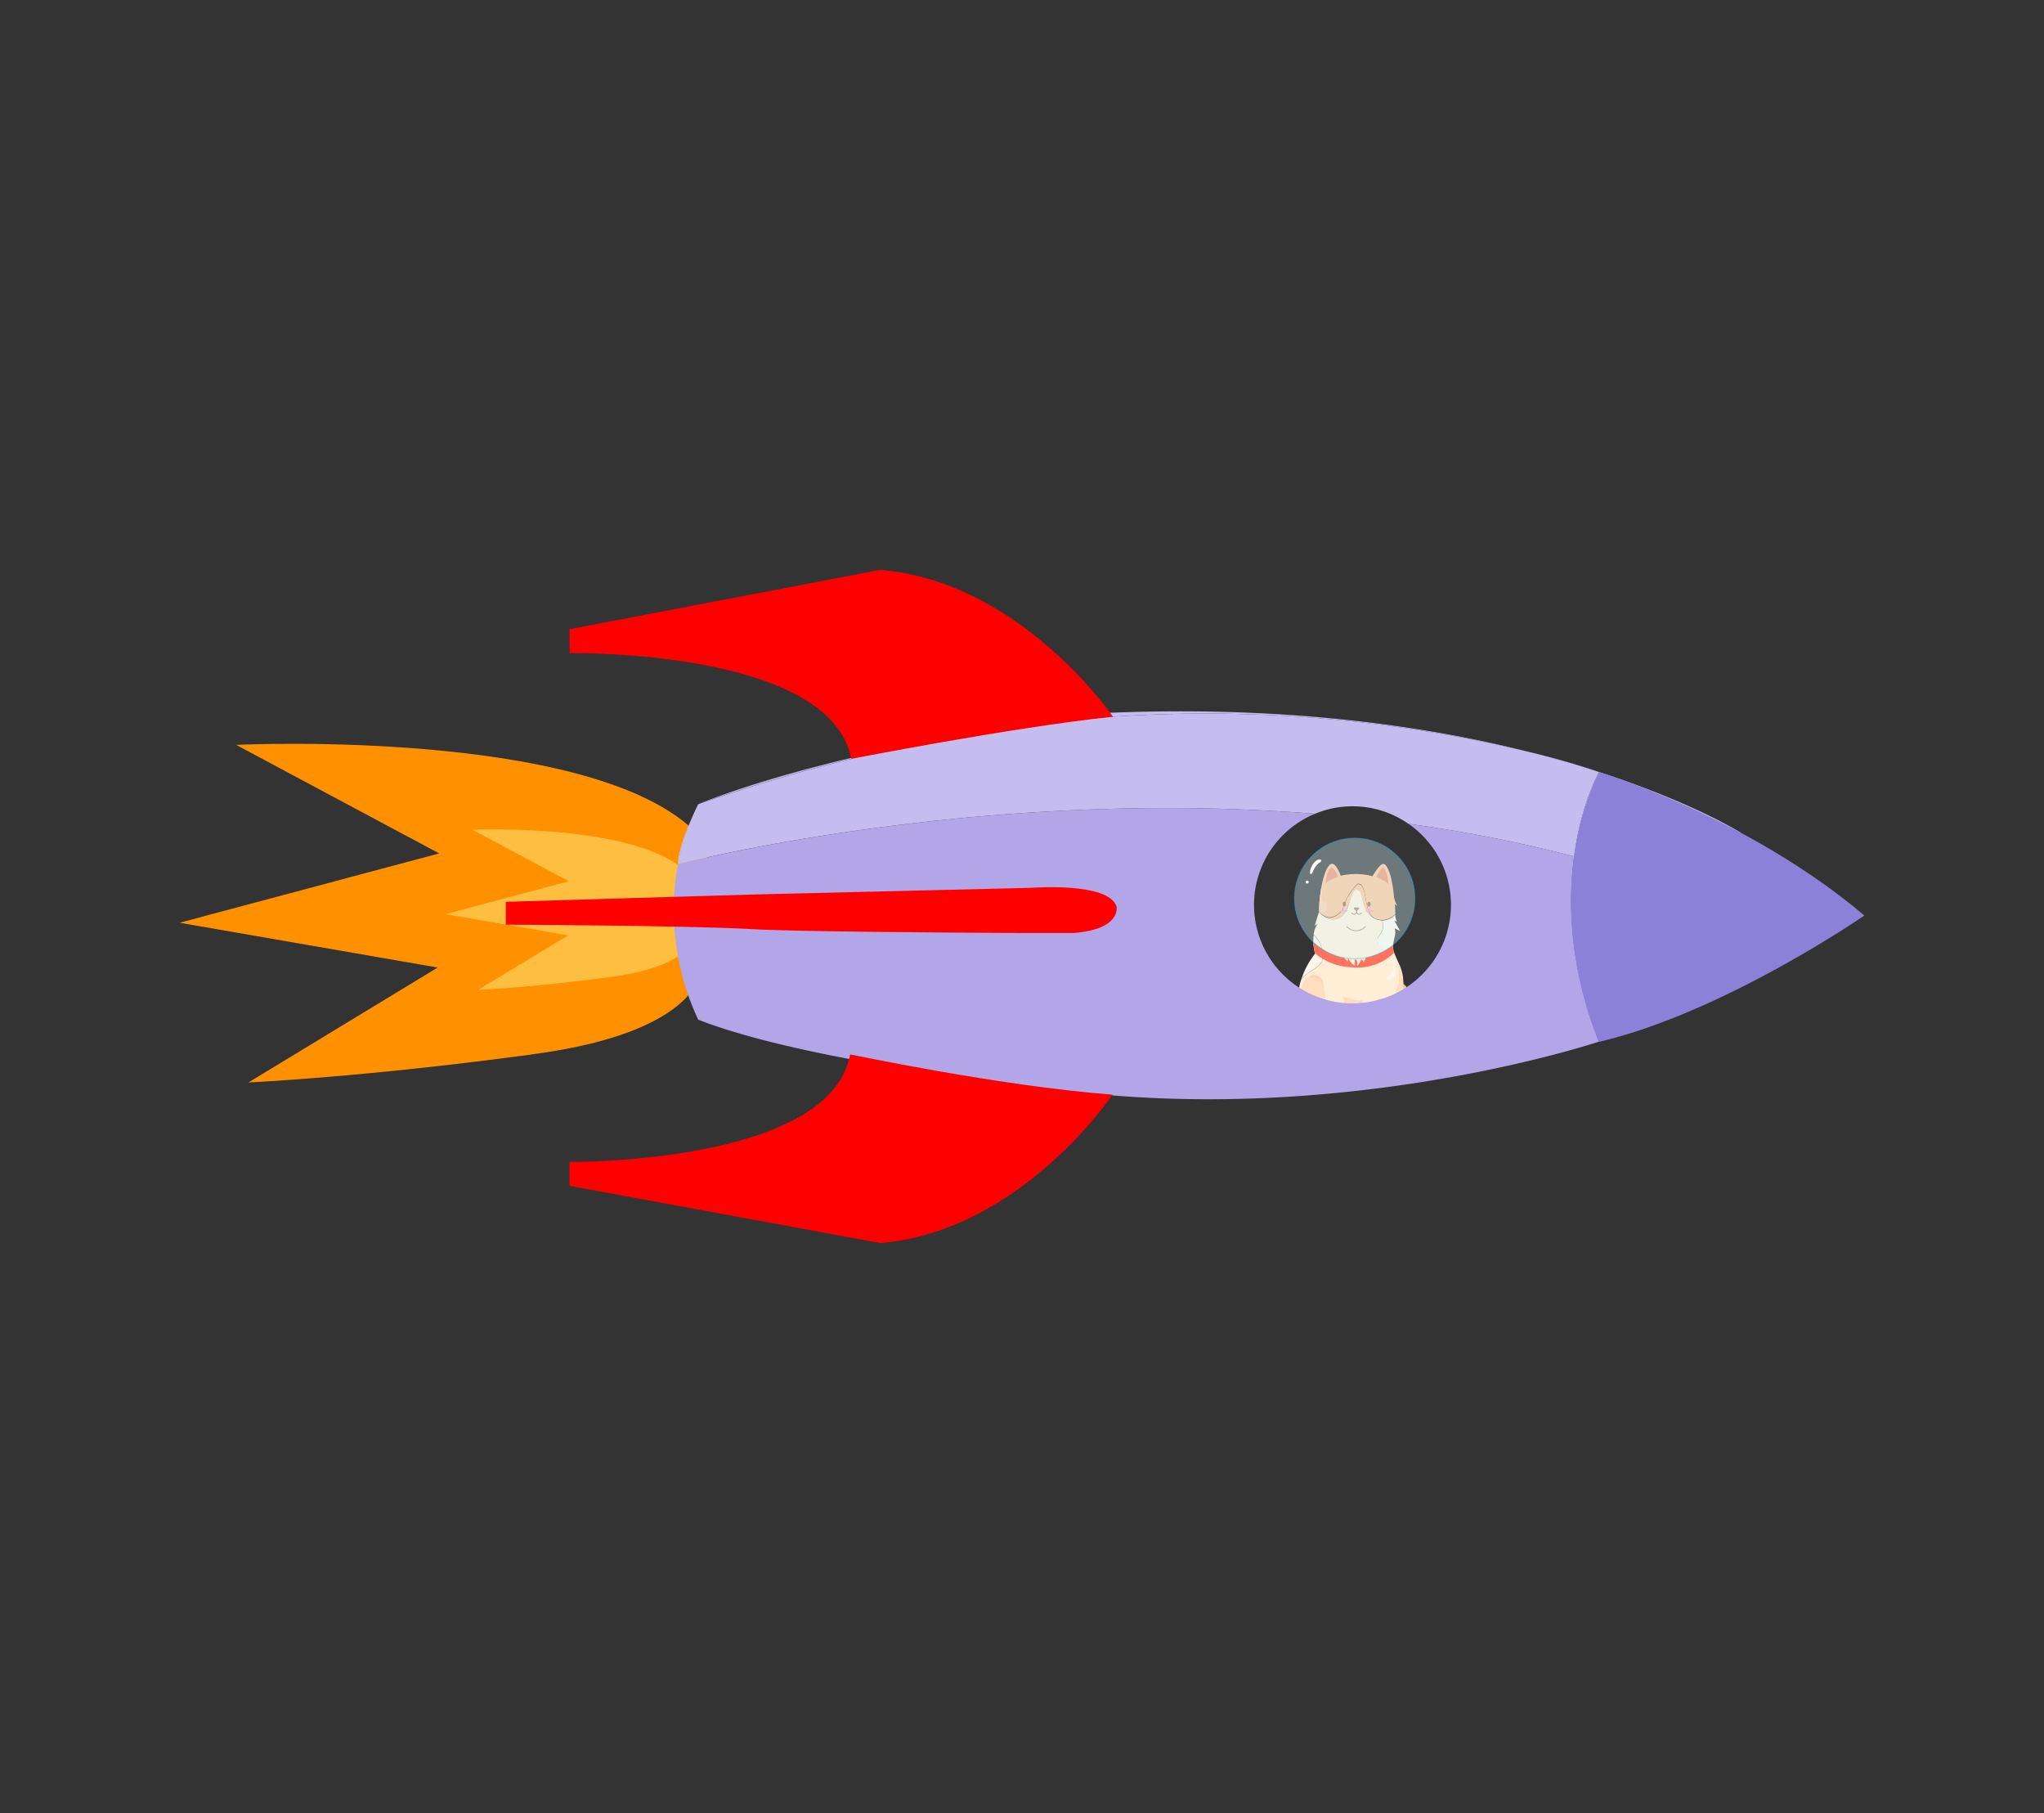 <svg id="Layer_1" data-name="Layer 1" xmlns="http://www.w3.org/2000/svg" viewBox="0 0 342.31 303.59"><rect x="0" y="0" width="342.31" height="303.59" fill="#333333" stroke="none"/><defs><style>.cls-1{fill:#ff9100;}.cls-2{fill:#febf41;}.cls-3{fill:#ffeed6;}.cls-4{fill:#fff5e9;}.cls-5{fill:#ffc192;}.cls-6{fill:#ffdebd;}.cls-7{fill:#93665a;}.cls-11,.cls-21,.cls-8{fill:none;}.cls-11,.cls-8{stroke:#a57f72;}.cls-11,.cls-19,.cls-8{stroke-miterlimit:10;}.cls-8{stroke-width:0.14px;}.cls-9{fill:#a57f72;}.cls-10{fill:#ff99d1;}.cls-11{stroke-width:0.13px;}.cls-12{fill:#ef8d6f;}.cls-13{fill:#ffb391;}.cls-14{fill:#ff7260;}.cls-15{fill:#ffcea9;}.cls-16{fill:#ffc392;}.cls-17{fill:#f49b78;}.cls-18{fill:#ffd5b3;}.cls-19{fill:#d7f9ff;stroke:#00aeef;stroke-width:0.16px;opacity:0.35;}.cls-20{fill:#fff;}.cls-22{fill:#b2a5e8;}.cls-23{fill:#c5bdef;}.cls-24{fill:red;}.cls-25{fill:#8d80d8;}</style></defs><title>rocketsideways</title><path class="cls-1" d="M117.5,162s.38,10.6-27.89,14.47-48,4.77-48,4.77L73.3,162l-43.22-7.5,43.47-11.61-34-18.17s64.62-3.15,79,17Z"/><path class="cls-2" d="M116.14,156.6s.18,5-13.25,6.88-22.82,2.26-22.82,2.26l15.08-9.12-20.53-3.56,20.65-5.51L79.1,138.92s30.07-1.25,36.89,8.3Z"/><path class="cls-3" d="M217.85,164.21c.66-1.6,3.56-1.92,3.73-4a5.27,5.27,0,0,0-1.58-3.73h0a3.69,3.69,0,0,1,.68-1.81l-.51.34.71-2.31c2.15,2.32,3.92.65,3.92.65a5.17,5.17,0,0,0,1.13-2.14c.42-1.34.56-1.76.56-1.76.28-.58.7-.51.7-.51,1.6.13.46,3.54,3,4.85a2.73,2.73,0,0,0,1.25.32h0a2.31,2.31,0,0,1-.38,2.39,1.4,1.4,0,0,0,1.24,2.29,3.7,3.7,0,0,0,1-.31,2.87,2.87,0,0,0,.17,1c.29.75.7,1.64,1,2.27a9.37,9.37,0,0,1,.48,1.77A10,10,0,0,1,235,165c-.05,4.62-1.77,5-3.07,6.16-1.46,1.25-8.34,4.6-12.66-.19A6.85,6.85,0,0,1,217.85,164.21Z"/><path class="cls-4" d="M221.58,160.24c-.17,2-3.07,2.37-3.73,4a13.68,13.68,0,0,1,2.39-4.57,7.8,7.8,0,0,1-.24-3.13h0A5.27,5.27,0,0,1,221.58,160.24Z"/><path class="cls-5" d="M224.88,152.32a9,9,0,0,1,2.47-4.26c1.79-.22.87,4.76,2.86,5.76-2.56-1.31-1.7-4.63-2.94-4.83,0,0-.4-.08-.61.49,0,0-.14.24-.73,1.76a6,6,0,0,1-1.13,2.14s-1.77,1.67-3.92-.65C223,155.05,224.88,152.32,224.88,152.32Z"/><path class="cls-5" d="M221.36,148.14s.55-2.82,1.43-3.42,1.74,1.91,1.74,1.91a11.07,11.07,0,0,1,5.32.08s1-1.71,1.59-2,1,.64,1.39,1.75a22.14,22.14,0,0,1,.63,3.81,5.85,5.85,0,0,0,.52,1.37l-.37-.21s.06,1,.06,1.61a3.2,3.2,0,0,1-2.19,1,2.78,2.78,0,0,1-1.27-.31c-2-1-1.07-6-2.86-5.76a9,9,0,0,0-2.47,4.26s-1.85,2.73-4,.41A30.84,30.84,0,0,1,221.36,148.14Z"/><path class="cls-6" d="M219.62,171.1s-1.47-.77-1.83.26-.61,1.25.85,1.75a5,5,0,0,0,2.91,0l1.49-1Z"/><ellipse class="cls-7" cx="229.26" cy="151.39" rx="0.28" ry="0.4"/><path class="cls-8" d="M227.17,152.32a1.32,1.32,0,0,1,0,.5.45.45,0,0,1-.81,0"/><path class="cls-8" d="M227.21,152.32a1.2,1.2,0,0,0,0,.5.44.44,0,0,0,.8,0"/><ellipse class="cls-7" cx="225.13" cy="151.38" rx="0.28" ry="0.4"/><path class="cls-9" d="M227.18,152.48s.44-.16.44-.4c0,0,0-.12-.21-.14h-.5a.16.16,0,0,0-.17.19C226.75,152.26,227,152.43,227.18,152.48Z"/><ellipse class="cls-10" cx="225.01" cy="152.51" rx="0.69" ry="0.19"/><ellipse class="cls-10" cx="229.36" cy="152.51" rx="0.69" ry="0.19"/><path class="cls-11" d="M228.66,155.11a2.06,2.06,0,0,1-1.73.73,2.29,2.29,0,0,1-1.42-.73"/><path class="cls-12" d="M230.48,146.89s.52-1.28,1.05-1.56,1,2.09,1,2.66A6.24,6.24,0,0,0,230.48,146.89Z"/><path class="cls-12" d="M224.1,146.81s-.56-1.52-1.14-1.51-.85,1.75-.85,1.75l-.13.86A6.44,6.44,0,0,1,224.1,146.81Z"/><path class="cls-13" d="M231.48,154.13h0a2.73,2.73,0,0,1-1.25-.32A2.78,2.78,0,0,0,231.48,154.13Z"/><path class="cls-4" d="M231.08,156.53a2.31,2.31,0,0,0,.38-2.39h0a3.19,3.19,0,0,0,2.21-1,3.07,3.07,0,0,0,.25,1.18l-.39-.17.93,1.73-.92-.46c.39.87-.24,2-.26,3.14a3.7,3.7,0,0,1-1,.31A1.4,1.4,0,0,1,231.08,156.53Z"/><path class="cls-13" d="M231.46,154.14h0a3.2,3.2,0,0,0,2.19-1A3.19,3.19,0,0,1,231.46,154.14Z"/><path class="cls-14" d="M233.3,158.24s-6.54,5.49-13.34-.51a7.63,7.63,0,0,0,.28,1.91,10.13,10.13,0,0,0,6.39,2.32,8.53,8.53,0,0,0,6.82-2.43A2.83,2.83,0,0,1,233.3,158.24Z"/><path class="cls-3" d="M225.22,158.73s-.68,1.48.51,2.22a2.1,2.1,0,0,1,.06-.64,2.71,2.71,0,0,0,.72,1.12l.41.26s-.09-.93.1-1.14a1,1,0,0,1,.28.71v.48a2.81,2.81,0,0,0,.65-1.11s.4.21.39.51a1.93,1.93,0,0,0,.41-1.15C228.71,159.41,225.22,158.73,225.22,158.73Z"/><path class="cls-6" d="M231.08,166.32s-4,3.86-9.73-2.41c-1.83-2-4.36,1-3.54,4.6.61,2.67,4.46,4.93,7.74,5s3.81-1.58,3.81-1.58Z"/><path class="cls-15" d="M221.25,148.78s.09-.14.18.49c.06.37-.25,1.4.25,1.71.66.41.81,1.22.12,1.62-.49.28-.9-.28-.9-.28A22.37,22.37,0,0,1,221.25,148.78Z"/><path class="cls-16" d="M227.86,171.45s1,.34.13.71c-2.93,1.32-9-.93-9.14-1.71a8.37,8.37,0,0,0,7,3.05C230.5,173.22,227.86,171.45,227.86,171.45Z"/><path class="cls-3" d="M221.33,163.27s1.53,8.17.95,9.15-1.48.83-1,1.79a1.74,1.74,0,0,0,2.27,1.1,2.08,2.08,0,0,0,1.37-1.95c0-.91.23-8.38.23-8.38"/><path class="cls-3" d="M231.53,164.75c-.84,1.73-1.1,8.06-1.1,8.06.55.31,1.77.67.6,1.8s-2.81-.08-2.81-.08c-.84-.84,0-7.72,0-7.72"/><path class="cls-16" d="M230,167.91a2.39,2.39,0,0,1,1.55-.73c-.42,1,1.33,1.58,2.83,1.7s.57-3.25.57-3.25l-.09,0c.11-.52.18-.93.18-.93s4.32,4.31,3.06,7.72c0,0-.8,2.26-4.74,1.81-3.7-.42-4.19-2.93-4.19-3.66A4.49,4.49,0,0,1,230,167.91Z"/><path class="cls-17" d="M235,169.29c-2.34.43-3.9-1.08-3.48-2.11.42.08.45.23.9.49,0,0,1.53.89,2,.24.29-.37.22-1.55.37-2.24l.09,0S236.75,169,235,169.29Z"/><path class="cls-6" d="M234.17,161.23s.32,3-.13,4a2.22,2.22,0,0,0,.42,2.73S235.9,165.45,234.17,161.23Z"/><path class="cls-18" d="M217.78,165.93s2.25.48,2.68,2a7.86,7.86,0,0,0,1.93,2.91v1.35s-2.66-.47-3.37-1.48a9,9,0,0,1-1.21-2.18A6.52,6.52,0,0,1,217.78,165.93Z"/><path class="cls-18" d="M219.12,163.6s2.11.06,2.54,1.54l-.19-1.1a2,2,0,0,0-1.24-.76A1.54,1.54,0,0,0,219.12,163.6Z"/><path class="cls-18" d="M227.85,167.6s-1.3,1.15,0,4.79l.29-4.9Z"/><path class="cls-4" d="M233.15,160.36s.7,2.4-.49,2.93,0,1.49.77.29S233.15,160.36,233.15,160.36Z"/><path class="cls-6" d="M236.26,173.15s-.5-.16.15-.61a2.14,2.14,0,0,0,.62-.5,3.61,3.61,0,0,0,.59-2,3,3,0,0,1-.75,2.83A.78.78,0,0,1,236.26,173.15Z"/><circle class="cls-19" cx="226.87" cy="150.42" r="10.1"/><path class="cls-20" d="M220.83,143.9s.58-.07.43.28-.37.08-1,1c-.41.58-.47,1.25-.78,1.14S219.63,144.33,220.83,143.9Z"/><circle class="cls-20" cx="218.92" cy="147.69" r="0.25"/><path class="cls-21" d="M243,151.48a16.48,16.48,0,1,1-22.75-15.23c5.16.41,10.39,1,15.64,1.69A16.45,16.45,0,0,1,243,151.48Z"/><path class="cls-22" d="M220.24,136.25a16.49,16.49,0,1,0,15.64,1.69,234.46,234.46,0,0,1,27.75,5.46c-1.05,7.83-.74,18.52,4.16,31,0,0-37.53,12.62-81.64,9,0,0-48-4.38-69.22-12.67a43.31,43.31,0,0,1-3.41-26C113.58,144.7,163.29,131.72,220.24,136.25Z"/><path class="cls-22" d="M267.45,129.15c-3.41-1.1-7.19-2.19-11.31-3.23C261.24,127.16,265.11,128.32,267.45,129.15Z"/><path class="cls-23" d="M256.14,125.92A231.75,231.75,0,0,0,186.39,120a278.39,278.39,0,0,0-69.46,14.63c25.86-10.21,67-15.2,67-15.2C214.33,118,238.47,121.45,256.14,125.92Z"/><path class="cls-23" d="M267.45,129.15c15.92,5.12,24.08,10.27,24.08,10.27-10.18-2.84-12.16,8.44-23.09,5.29-1.6-.46-3.2-.89-4.81-1.31,1.2-8.92,4.16-14.13,4.16-14.13Z"/><path class="cls-23" d="M113.52,144.71c0-3.33,3.41-10.05,3.41-10.05a38.54,38.54,0,0,0-3.41,10.05Z"/><path class="cls-23" d="M256.14,125.92c4.12,1,7.9,2.13,11.31,3.23l.34.12s-3,5.21-4.16,14.13a234.46,234.46,0,0,0-27.75-5.46,16.38,16.38,0,0,0-15.64-1.69c-57-4.53-106.66,8.45-106.72,8.46a38.54,38.54,0,0,1,3.41-10.05A278.39,278.39,0,0,1,186.39,120,231.75,231.75,0,0,1,256.14,125.92Z"/><path class="cls-24" d="M186.39,120s-15.5-22.7-39-24.58l-52,9.93v4s43.67-.72,47.17,17.69C142.51,127.11,168.71,121.89,186.39,120Z"/><path class="cls-24" d="M186.32,183.29S171,206.11,147.47,208.14l-52.1-9.59,0-4s43.67.43,47-18C142.39,176.51,167.06,181.8,186.32,183.29Z"/><path class="cls-24" d="M84.7,151l41.1-1.22,47-1.13s12.88-1,14.19,3.14c0,0,.87,3.82-7.23,4.43l-9,0c-13.44-.07-37.94-.24-45.06-.66-10-.59-41-.74-41-.74Z"/><path class="cls-25" d="M312.23,153.29s-23.53,16.26-44.44,21.15c0,0-10.59-22.88,0-45.17C267.79,129.27,292.46,136.58,312.23,153.29Z"/></svg>